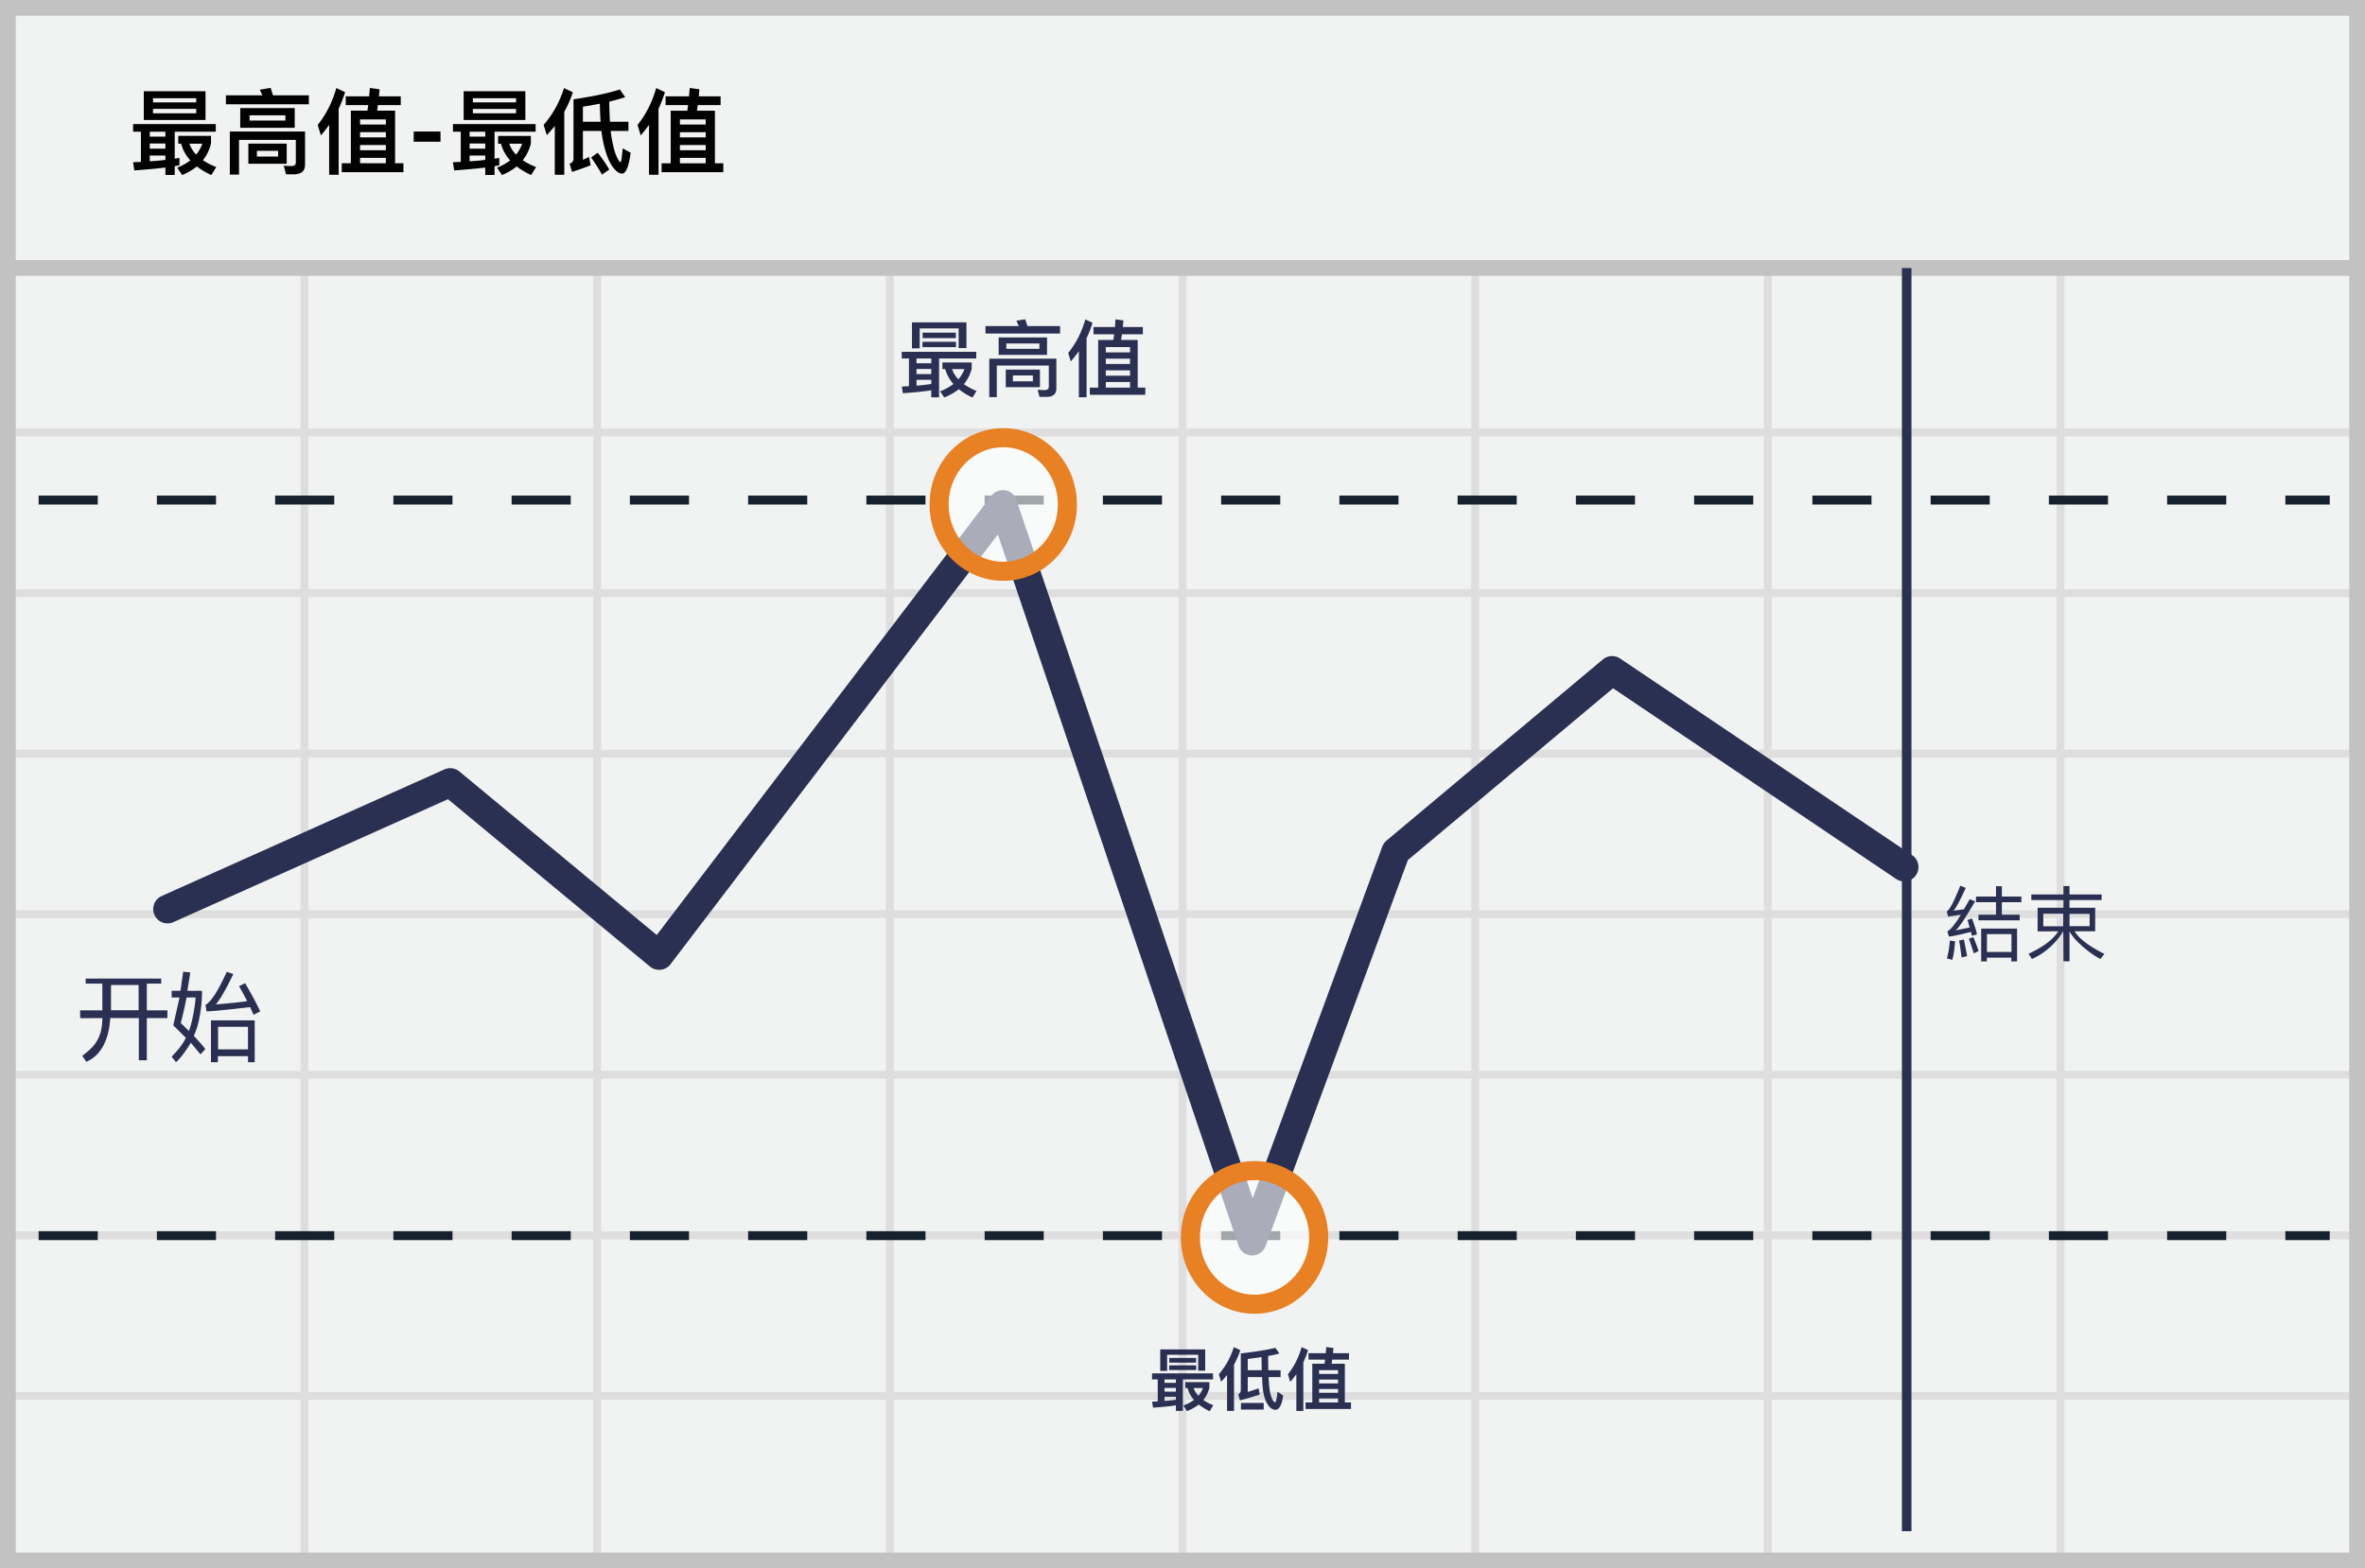 <svg width="300" height="199" viewBox="0 0 300 199" xmlns="http://www.w3.org/2000/svg"><title>simplified chinese high low</title><g fill="none" fill-rule="evenodd"><path fill="#F1F2F2" d="M0 0h300v199H0z"/><path d="M39.125 55.375V74.75H75.25V55.375H39.125zm0-1H75.25V34h1v20.375h36.125V34h1v20.375H149.5V34h1v20.375h36.125V34h1v20.375h36.125V34h1v20.375h36.125V34h1v20.375H299.5v1h-37.625V74.75H299.5v1h-37.625v19.375H299.5v1h-37.625V115.5H299.5v1h-37.625v19.375H299.5v1h-37.625v19.375H299.5v1h-37.625v19.375H299.5v1h-37.625V199h-1v-21.375H224.75V199h-1v-21.375h-36.125V199h-1v-21.375H150.5V199h-1v-21.375h-36.125V199h-1v-21.375H76.25V199h-1v-21.375H39.125V199h-1v-21.375H1.5v-1h36.625V157.25H1.5v-1h36.625v-19.375H1.5v-1h36.625V116.5H1.5v-1h36.625V96.125H1.5v-1h36.625V75.75H1.5v-1h36.625V55.375H1.5v-1h36.625V34h1v20.375zm221.75 1H224.75V74.75h36.125V55.375zm-37.125 0h-36.125V74.75h36.125V55.375zm-37.125 0H150.5V74.75h36.125V55.375zm-37.125 0h-36.125V74.75H149.5V55.375zm-37.125 0H76.25V74.75h36.125V55.375zM39.125 75.75v19.375H75.25V75.75H39.125zm221.75 0H224.75v19.375h36.125V75.75zm-37.125 0h-36.125v19.375h36.125V75.75zm-37.125 0H150.5v19.375h36.125V75.75zm-37.125 0h-36.125v19.375H149.5V75.75zm-37.125 0H76.25v19.375h36.125V75.75zm-73.25 20.375V115.5H75.25V96.125H39.125zm221.75 0H224.75V115.5h36.125V96.125zm-37.125 0h-36.125V115.5h36.125V96.125zm-37.125 0H150.5V115.5h36.125V96.125zm-37.125 0h-36.125V115.5H149.5V96.125zm-37.125 0H76.25V115.5h36.125V96.125zM39.125 116.5v19.375H75.25V116.5H39.125zm221.75 0H224.75v19.375h36.125V116.5zm-37.125 0h-36.125v19.375h36.125V116.5zm-37.125 0H150.5v19.375h36.125V116.5zm-37.125 0h-36.125v19.375H149.5V116.5zm-37.125 0H76.25v19.375h36.125V116.5zm-73.25 20.375v19.375H75.25v-19.375H39.125zm221.75 0H224.75v19.375h36.125v-19.375zm-37.125 0h-36.125v19.375h36.125v-19.375zm-37.125 0H150.5v19.375h36.125v-19.375zm-37.125 0h-36.125v19.375H149.5v-19.375zm-37.125 0H76.25v19.375h36.125v-19.375zm-73.25 20.375v19.375H75.25V157.25H39.125zm221.75 0H224.75v19.375h36.125V157.25zm-37.125 0h-36.125v19.375h36.125V157.25zm-37.125 0H150.5v19.375h36.125V157.25zm-37.125 0h-36.125v19.375H149.5V157.25zm-37.125 0H76.25v19.375h36.125V157.25z" fill="#DFDEDE"/><path stroke="#C2C2C2" stroke-width="2" d="M1 1h298v197H1z"/><path fill="#C2C2C2" d="M0 33h300v2H0z"/><g transform="translate(4 33.288)"><path d="M.9 30.163h290.625" stroke="#15212D" stroke-width="1.133" fill="#D8D8D8" fill-rule="nonzero" stroke-dasharray="7.5"/><path d="M237.863.725V161" stroke="#2A3052" stroke-width="1.211" stroke-linejoin="round"/><path d="M.9 123.5h290.625" stroke="#15212D" stroke-width="1.133" fill="#D8D8D8" fill-rule="nonzero" stroke-dasharray="7.5"/><path stroke="#2A3052" stroke-width="3.633" stroke-linecap="round" stroke-linejoin="round" d="M17.25 82.063L53.115 66l26.494 21.96 43.594-57.247 31.63 93.487 18.215-49.436 27.446-22.991 37.05 24.963"/><ellipse cx="8.137" cy="11.475" rx="8.137" ry="8.475" opacity=".6" transform="translate(147 112.25)" fill="#FFF" fill-rule="nonzero"/><ellipse stroke="#E88024" stroke-width="2.422" cx="155.137" cy="123.725" rx="8.137" ry="8.475"/><ellipse cx="10.012" cy="8.475" rx="8.137" ry="8.475" opacity=".6" transform="translate(113.25 22.25)" fill="#FFF" fill-rule="nonzero"/><ellipse stroke="#E88024" stroke-width="2.422" cx="123.263" cy="30.725" rx="8.137" ry="8.475"/></g><g fill="#2A3052"><path d="M23.237 123.295l.903.101-.373 2.323c.12.009.739.009 1.856 0 .031 1.705-.32 4.25-1.038 5.713.77.829 1.256 1.391 1.455 1.688l-.602.67-1.235-1.475c-.72 1.182-1.348 2.006-1.88 2.47-.09-.127-.272-.36-.55-.697.698-.745 1.387-1.507 1.797-2.402l-1.592-1.587.8-3.534h-1.005v-.846H22.9l.337-2.424zm1.568 3.275h-1.14a50.526 50.526 0 0 1-.733 3.237c.423.412.763.747 1.02 1.003.435-.93.853-3.578.853-4.24zM28.764 123.31l.831.286c-.955 1.98-1.696 3.267-2.224 3.857 2.408-.21 3.733-.356 3.976-.438-.59-1.12-.932-1.746-1.028-1.88l.777-.377c.838 1.442 1.476 2.634 1.915 3.578l-.844.425-.439-.97c-3.043.351-4.885.533-5.526.545-.048-.314-.094-.59-.14-.827.721-.397 1.622-1.796 2.702-4.198zM31.463 134.786v-.766H27.64v.766h-.878v-5.312h5.548v5.312h-.848zm-.006-4.494h-3.795v2.86h3.795v-2.86zM10.87 124.808v-.64h9.578v.64h-1.823v3.394h2.612v.985h-2.612v5.346H17.61v-5.346l-3.625-.008c-.27 4.564-2.71 5.354-3.015 5.555a7.539 7.539 0 0 1-.528-.772c1.19-.911 2.542-1.929 2.542-4.783-1.016.005-2.15.027-2.817.008v-.985h2.817v-3.394H10.87zm6.713.18h-3.499v3.192h3.5v-3.193z"/></g><path d="M114.386 44.637h9.452v.851h-4.715v4.928h-.99v-.894c-.852.138-2.054.266-3.608.372l-.128-.851.905-.043v-3.512h-.916v-.851zm1.874 4.3a28.36 28.36 0 0 0 1.873-.213v-.532h-1.873v.745zm0-1.47h1.873v-.648h-1.873v.649zm0-1.372h1.873v-.607h-1.873v.607zm3.64.734h-.352v-.84h3.715v.787a4.989 4.989 0 0 1-.99 1.969c.447.32.98.607 1.596.862l-.51.84a8.628 8.628 0 0 1-1.735-1.063 7.384 7.384 0 0 1-1.852 1.053l-.522-.787a6.714 6.714 0 0 0 1.693-.926 4.77 4.77 0 0 1-1.043-1.895zm1.67 1.299c.341-.394.597-.83.767-1.299h-1.575c.17.48.436.916.809 1.299zm1.022-7.227v3.267h-.99v-2.5h-4.938V44.2h-.98v-3.299h6.908zm-5.556 1.31h4.215v.69h-4.215v-.69zm-.02 1.16h4.256v.68h-4.257v-.68zm13.027-2.864c.095.266.191.554.287.873h4.14v.937h-9.462v-.937h4.226a5.75 5.75 0 0 0-.32-.681l1.129-.192zm2.703 9.856h-.884l-.234-.905.82.043c.394 0 .596-.15.596-.426v-2.693h-6.599v4.013h-.958v-4.886h8.515v3.779c0 .713-.426 1.075-1.256 1.075zm-6.067-7.546h6.141v2.214h-6.14v-2.214zm5.173 1.447v-.68h-4.204v.68h4.204zm-4.268 2.63h4.332v2.234h-4.332v-2.235zm3.438 1.49v-.746h-2.533v.745h2.533zm10.483-7.866l1 .138c-.02.288-.053.564-.074.841h2.544v.915h-2.65c-.043.256-.075.49-.107.724h2.097v6.045h.969v.916h-7.036v-.916h1.054v-6.045h1.927c.042-.245.074-.49.095-.724h-2.618v-.915h2.725c.021-.33.053-.66.074-.98zm-1.234 8.663h3.076v-.713h-3.076v.713zm0-1.51h3.076v-.682h-3.076v.681zm0-1.491h3.076v-.67h-3.076v.67zm0-1.469h3.076v-.67h-3.076v.67zm-3.417-.149c-.32.447-.66.884-1.022 1.299l-.33-1.075c.99-1.214 1.714-2.64 2.172-4.258l.915.426c-.202.681-.458 1.33-.756 1.948v7.503h-.979v-5.843zM146.139 174.267h7.731v.764h-3.822v3.996h-.886v-.703c-.678.104-1.642.2-2.901.295l-.113-.764.712-.035v-2.789h-.721v-.764zm1.58 3.492a31.819 31.819 0 0 0 1.443-.148v-.382h-1.442v.53zm0-1.173h1.443v-.477h-1.442v.477zm0-1.12h1.443v-.435h-1.442v.435zm2.92.66h-.287v-.747h3.058v.703c-.14.591-.4 1.112-.765 1.564.356.243.773.47 1.26.66l-.46.756a7.365 7.365 0 0 1-1.382-.843 5.86 5.86 0 0 1-1.494.834l-.46-.703c.52-.2.973-.435 1.346-.713a3.79 3.79 0 0 1-.816-1.511zm1.38.981a3.06 3.06 0 0 0 .574-.981h-1.181c.121.356.33.686.608.981zm.86-5.88v2.693h-.885v-2.016h-3.944v2.042h-.877v-2.72h5.707zm-4.551 1.077h3.396v.6h-3.396v-.6zm-.017.947h3.43v.59h-3.43v-.59zm8.2-2.32l.825.391c-.209.634-.47 1.242-.8 1.824v5.881h-.885v-4.56c-.235.295-.487.582-.747.86l-.296-.956c.852-.973 1.486-2.12 1.903-3.44zm1.763 3.805v1.885c.47-.139.93-.295 1.373-.46l.156.79c-.712.235-1.555.478-2.51.738l-.226-.764c.217-.104.33-.304.33-.6v-4.594c1.841-.209 3.3-.443 4.386-.704l.504.72c-.408.105-.886.21-1.424.314 0 .677.008 1.277.026 1.806h1.555v.87h-1.52c.052 1.059.13 1.789.251 2.188.165.617.356.956.574 1.008.113-.026.217-.478.304-1.347l.72.495c-.173 1.2-.503 1.799-.99 1.799-.286 0-.547-.14-.781-.409-.313-.373-.539-.86-.678-1.468-.113-.451-.191-1.207-.234-2.267h-1.816zm1.78-.869a50.204 50.204 0 0 1-.025-1.667c-.539.078-1.12.156-1.755.234v1.433h1.78zm-2.64 4.144h2.884v.842h-2.884v-.842zm10.823-7.088l.904.121-.052.66h2.032v.817h-2.128l-.078.521h1.677v4.908h.781v.834h-5.759v-.834h.851v-4.908h1.547l.078-.521h-2.102v-.817h2.189c.017-.269.043-.53.06-.781zm-.912 7.027h2.407v-.504h-2.407v.504zm0-1.216h2.407v-.486h-2.407v.486zm0-1.199h2.407v-.486h-2.407v.486zm0-1.198h2.407v-.478h-2.407v.477zm-2.884.034c-.243.33-.495.66-.773.973l-.295-.973c.782-.973 1.364-2.12 1.737-3.44l.817.383c-.165.538-.365 1.06-.6 1.554v6.16h-.886v-4.657z" fill="#2A3052"/><path d="M16.883 15.744H27.37v.968h-5.208v3.425c.213-.036.413-.071.602-.095v.933c-.189.036-.39.071-.602.118v1.11h-1.18v-.944c-1.04.13-2.363.248-3.945.366l-.154-1.04.992-.047v-3.826h-.992v-.968zm2.114 4.723a36.513 36.513 0 0 0 1.984-.177v-.555h-1.984v.732zm0-1.606h1.984v-.65h-1.984v.65zm0-1.523h1.984v-.626h-1.984v.626zm-.756-5.763h7.83v3.649h-7.83v-3.65zm6.649 2.799v-.555h-5.48v.555h5.48zm-5.48-1.382h5.48v-.531h-5.48v.53zm3.567 5.243h-.366v-.992h4.157v.933a5.198 5.198 0 0 1-1.028 2.15c.473.33 1.04.614 1.69.874l-.627 1.015c-.708-.33-1.322-.697-1.83-1.098-.52.425-1.146.791-1.866 1.098l-.626-.945a6.95 6.95 0 0 0 1.665-.92 5.014 5.014 0 0 1-1.17-2.115zm1.913 1.382c.343-.425.602-.886.768-1.382h-1.63c.177.508.46.969.862 1.382zm9.436-8.467c.094.283.2.602.295.944h4.559v1.134H28.657v-1.134h4.618a6.64 6.64 0 0 0-.33-.708l1.38-.236zm2.929 10.97h-.969l-.295-1.086.91.036c.413 0 .625-.142.625-.426v-2.893h-7.204v4.405h-1.169v-5.468h9.542v4.204c0 .815-.484 1.229-1.44 1.229zm-6.78-8.408h6.91v2.504h-6.91v-2.504zm5.729 1.583v-.662h-4.547v.662h4.547zm-4.7 2.929h4.865v2.55h-4.866v-2.55zm3.778 1.641v-.732H32.59v.732h2.692zm11.633-8.704l1.228.166-.07.897h2.762v1.11h-2.893l-.106.709h2.28v6.672h1.062v1.134h-7.83v-1.134h1.158v-6.672h2.102l.106-.709h-2.858v-1.11h2.976c.024-.366.06-.72.083-1.063zm-1.24 9.554h3.271v-.685h-3.271v.685zm0-1.653h3.271v-.661h-3.271v.661zm0-1.63h3.271v-.661h-3.271v.661zm0-1.63h3.271v-.649h-3.271v.65zm-3.921.048c-.33.449-.673.897-1.051 1.322L40.3 15.85c1.063-1.323 1.854-2.882 2.362-4.677l1.11.52a15.66 15.66 0 0 1-.814 2.114v8.373h-1.205v-6.33zm14.123 2.137H52.48V16.69h3.397v1.297zm1.578-2.243h10.487v.968h-5.208v3.425c.213-.036.413-.071.602-.095v.933c-.189.036-.39.071-.602.118v1.11h-1.18v-.944c-1.04.13-2.363.248-3.945.366l-.154-1.04.992-.047v-3.826h-.992v-.968zm2.114 4.723a36.513 36.513 0 0 0 1.984-.177v-.555H59.57v.732zm0-1.606h1.984v-.65H59.57v.65zm0-1.523h1.984v-.626H59.57v.626zm-.756-5.763h7.83v3.649h-7.83v-3.65zm6.65 2.799v-.555h-5.48v.555h5.48zm-5.48-1.382h5.48v-.531h-5.48v.53zm3.566 5.243h-.366v-.992h4.157v.933a5.198 5.198 0 0 1-1.028 2.15c.473.33 1.04.614 1.69.874l-.627 1.015c-.708-.33-1.322-.697-1.83-1.098-.52.425-1.146.791-1.866 1.098l-.626-.945a6.95 6.95 0 0 0 1.665-.92 5.014 5.014 0 0 1-1.17-2.115zm1.913 1.382c.343-.425.602-.886.768-1.382H64.6c.177.508.46.969.862 1.382zm8.48-3v3.661c.26-.118.519-.236.779-.366l.2 1.063a49.16 49.16 0 0 1-2.35.839l-.318-1.051c.33-.107.496-.32.496-.626v-7.535c2.468-.366 4.428-.78 5.88-1.252l.674.98c-.579.19-1.252.379-2.02.567.012.98.048 1.83.095 2.551h2.338v1.17h-2.244c.036.425.083.779.154 1.086.189 1.027.39 1.76.614 2.196.213.45.378.685.472.685.083 0 .177-.59.272-1.76l1.016.556c-.237 1.76-.603 2.645-1.087 2.645-.401 0-.815-.319-1.252-.933-.437-.614-.803-1.594-1.11-2.917-.106-.46-.189-.98-.26-1.559h-2.35zm2.149-3.46c-.662.13-1.382.26-2.15.378v1.913h2.244a44.016 44.016 0 0 1-.094-2.29zm-.272 6.224c.638.803 1.122 1.523 1.464 2.137l-.92.638a22.69 22.69 0 0 0-1.382-2.173l.838-.602zm-4.275-8.208l1.122.532a13.619 13.619 0 0 1-1.087 2.48v7.995h-1.204v-6.2c-.319.401-.662.791-1.016 1.169l-.401-1.3c1.157-1.322 2.02-2.88 2.586-4.676zm15.943-.012l1.228.166-.07.897h2.763v1.11h-2.894l-.106.709h2.28v6.672h1.062v1.134h-7.83v-1.134h1.158v-6.672h2.102l.106-.709h-2.858v-1.11h2.976c.024-.366.06-.72.083-1.063zm-1.24 9.554h3.271v-.685h-3.271v.685zm0-1.653h3.271v-.661h-3.271v.661zm0-1.63h3.271v-.661h-3.271v.661zm0-1.63h3.271v-.649h-3.271v.65zm-3.921.048c-.33.449-.673.897-1.051 1.322l-.402-1.322c1.063-1.323 1.855-2.882 2.362-4.677l1.11.52a15.66 15.66 0 0 1-.814 2.114v8.373h-1.205v-6.33z" fill="#020202"/><g fill="#2A3052"><path d="M248.665 112.385l.692.279c-.754 1.654-1.273 2.62-1.557 2.897l1.325-.185.733-1.27.687.253c-1.092 1.878-2.016 3.343-2.483 3.697l1.796-.375-.28-.942.563-.198c.416 1.118.625 1.793.625 2.027-.352.094-.56.152-.625.174l-.126-.498c-1.54.392-2.472.588-2.794.588a9.717 9.717 0 0 1-.196-.678c.447-.108 1.451-1.613 1.703-2.087l-1.605.24a85.932 85.932 0 0 0-.185-.674c.326-.102.902-1.185 1.727-3.248zM249.755 119.116c.26-.097.452-.16.577-.19.422 1.05.633 1.635.633 1.757-.035.038-.233.13-.595.278a32.936 32.936 0 0 0-.615-1.845zM249.113 119.211c.049.192.413 2.04.413 2.114l-.696.167c-.145-1.147-.252-1.857-.32-2.13.267-.081.317-.081.603-.15zM247.333 119.357l.669.081c-.088 1.17-.212 1.959-.371 2.365a26.713 26.713 0 0 0-.667-.196c.2-.695.322-1.445.37-2.25zM250.655 113.76v.72h2.539v1.58h-2.228v.717h5.234v-.717h-2.265v-1.58h2.477v-.72h-2.477v-1.312h-.741v1.313zM255.135 121.992v-.48h-3.1v.48h-.723v-4.17h4.55v4.17h-.727zm.02-3.463h-3.112v2.267h3.112v-2.267zM261.747 113.498v-1.063h.767v1.063h4.078v.708h-4.078v.976h3.262v2.988h-2.607c.524.908 1.783 1.867 3.777 2.876-.04.025-.208.236-.504.634-1.117-.534-3.273-2.228-3.928-3.51l.007 3.81h-.774c-.005-2.619-.02-3.887-.042-3.803-.681 1.21-2.182 2.75-3.956 3.503l-.427-.656c1.881-.878 3.139-1.83 3.773-2.854l-2.623.007v-2.995h3.275v-.976h-4.074v-.708h4.074zm-.028 2.438h-2.528v1.599h2.528v-1.6zm.8 1.582h2.552v-1.56h-2.553v1.56z"/></g></g></svg>